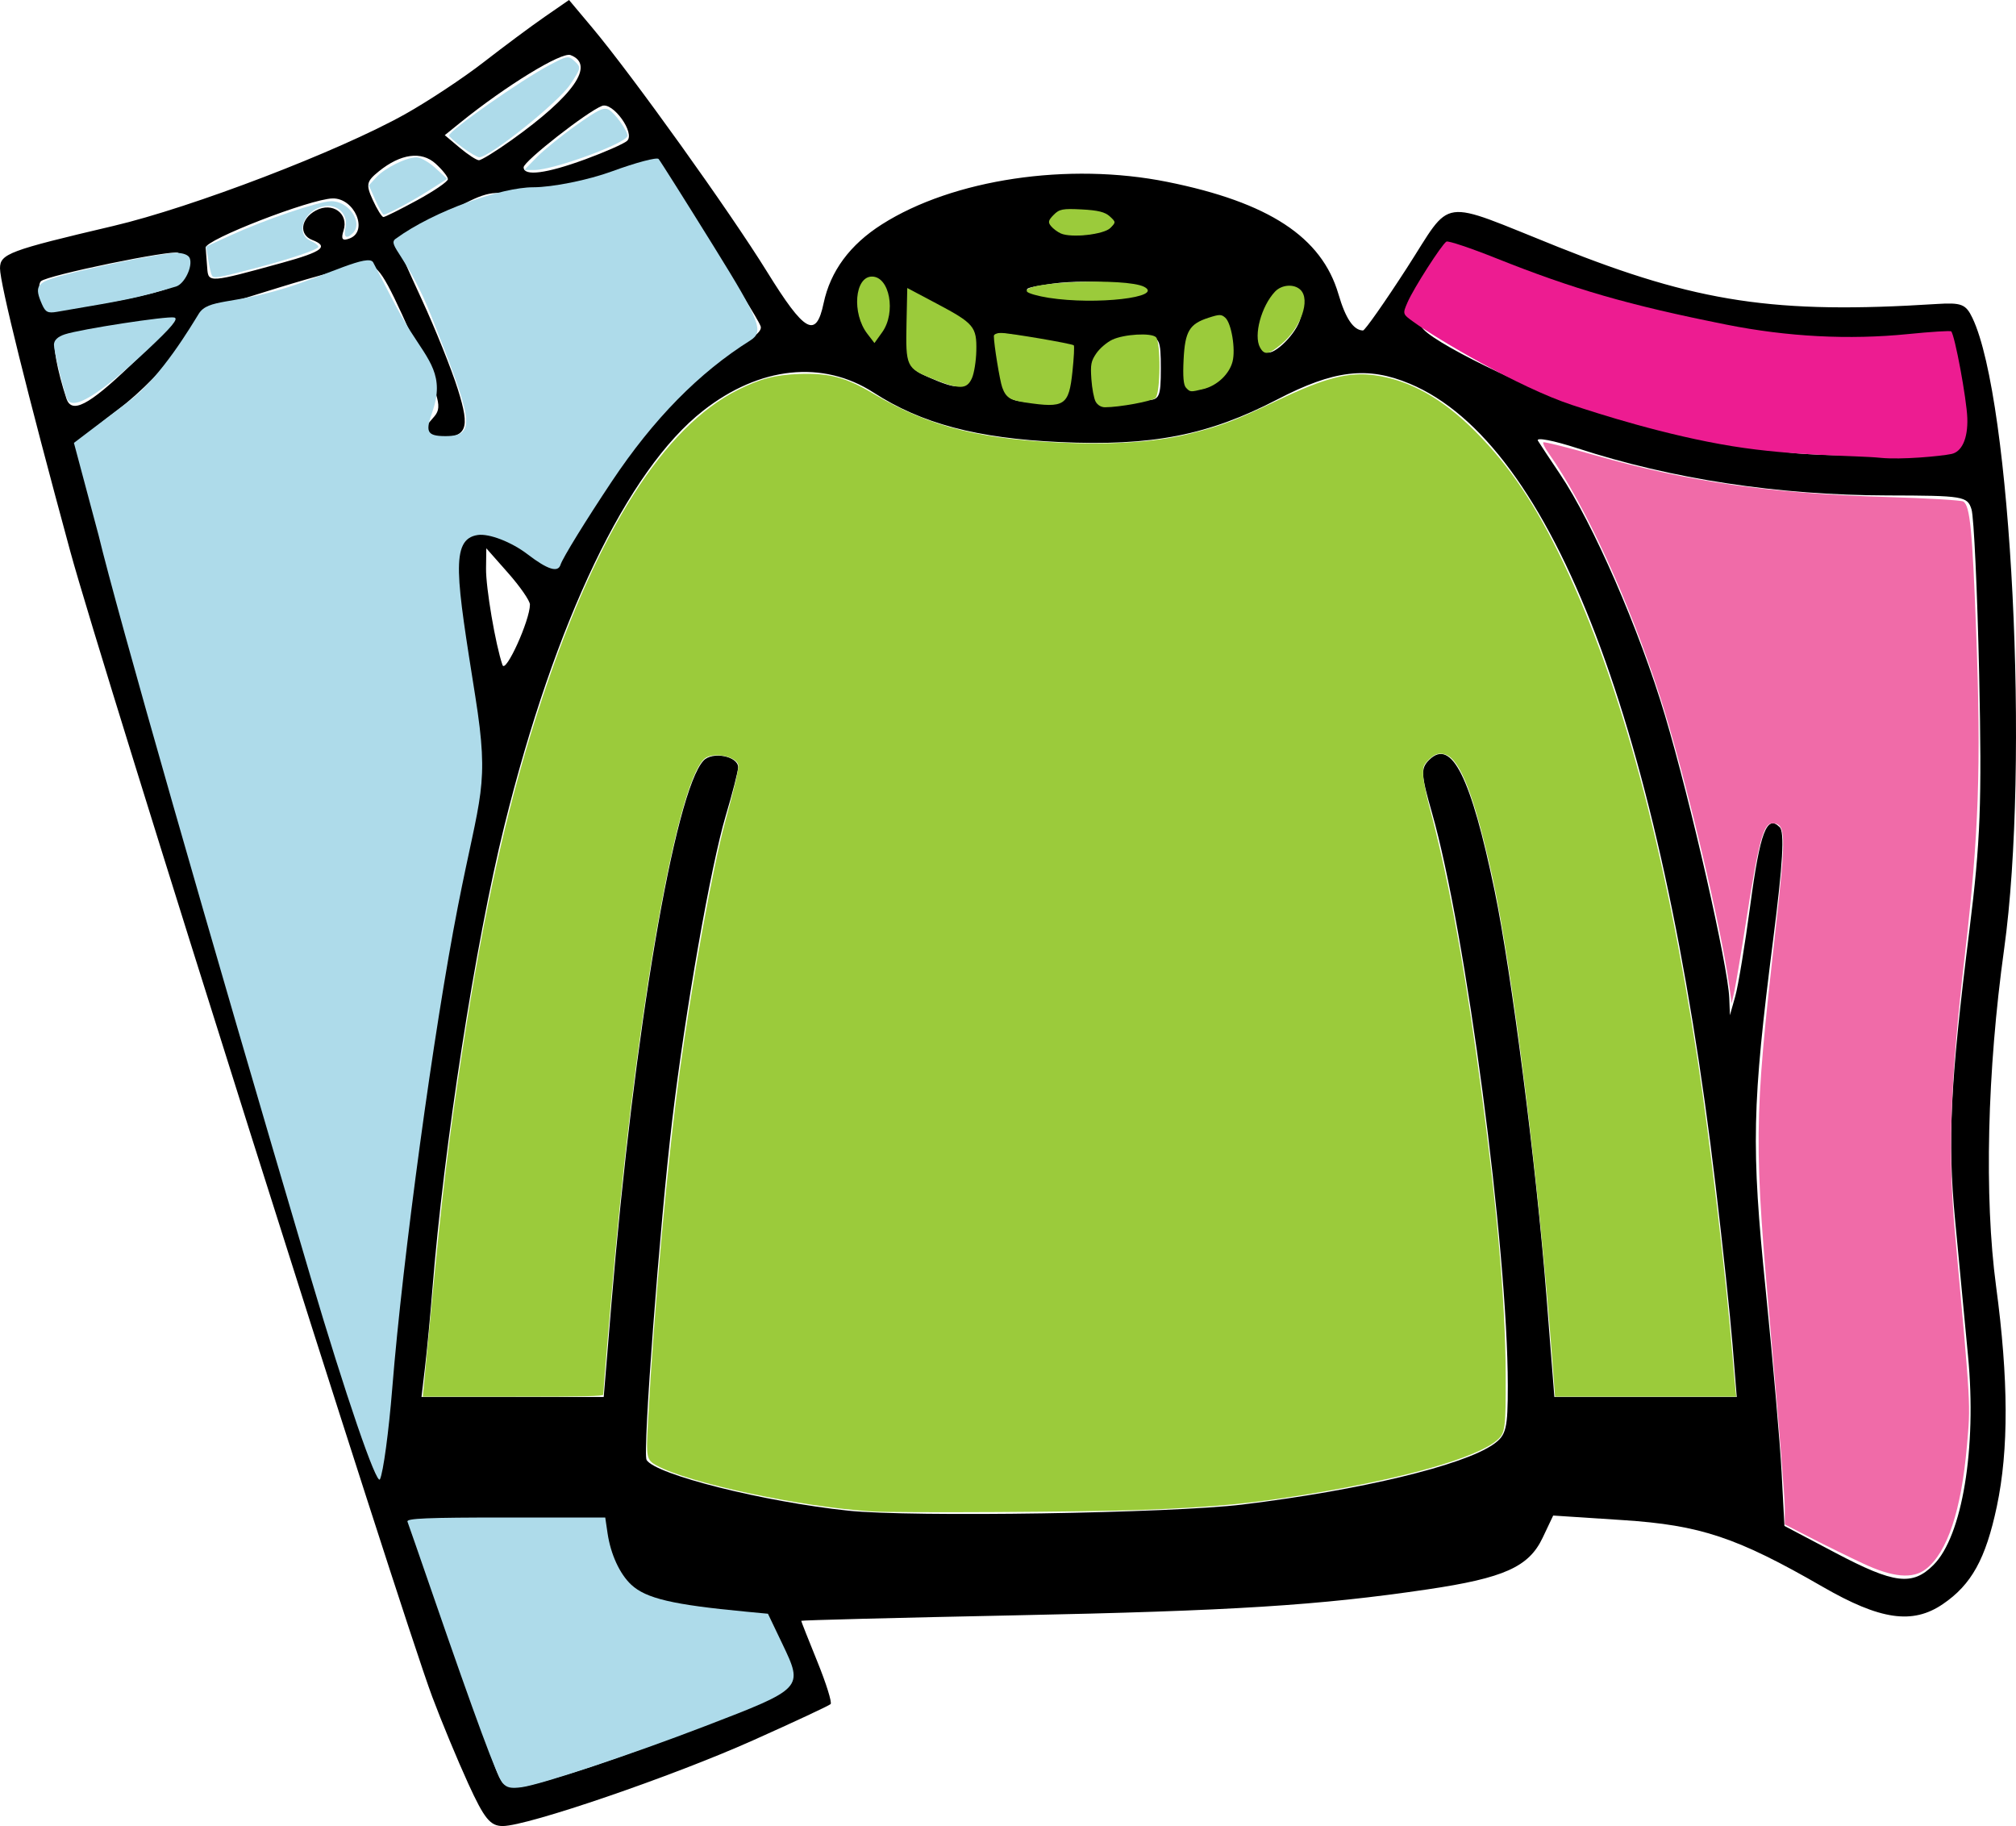 <?xml version="1.0" encoding="UTF-8" standalone="no"?>
<!-- Created with Inkscape (http://www.inkscape.org/) -->

<svg
   xmlns:dc="http://purl.org/dc/elements/1.1/"
   xmlns:cc="http://creativecommons.org/ns#"
   xmlns:rdf="http://www.w3.org/1999/02/22-rdf-syntax-ns#"
   xmlns:svg="http://www.w3.org/2000/svg"
   xmlns="http://www.w3.org/2000/svg"
   xmlns:sodipodi="http://sodipodi.sourceforge.net/DTD/sodipodi-0.dtd"
   xmlns:inkscape="http://www.inkscape.org/namespaces/inkscape"
   width="319.552"
   height="289.394"
   id="svg2"
   version="1.1"
   inkscape:version="0.48.4 r9939"
   sodipodi:docname="Nuevo documento 1">
  <defs
     id="defs4" />
  <sodipodi:namedview
     id="base"
     pagecolor="#ffffff"
     bordercolor="#666666"
     borderopacity="1.0"
     inkscape:pageopacity="0.0"
     inkscape:pageshadow="2"
     inkscape:zoom="0.49497475"
     inkscape:cx="281.78837"
     inkscape:cy="324.04"
     inkscape:document-units="px"
     inkscape:current-layer="layer1"
     showgrid="false"
     fit-margin-top="0"
     fit-margin-left="0"
     fit-margin-right="0"
     fit-margin-bottom="0"
     inkscape:window-width="1301"
     inkscape:window-height="744"
     inkscape:window-x="65"
     inkscape:window-y="24"
     inkscape:window-maximized="1" />
  <g
     inkscape:label="Capa 1"
     inkscape:groupmode="layer"
     id="layer1"
     transform="translate(-80.435,-634.373)">
    <g
       id="g3855"
       transform="translate(-134.35,253.548)">
      <path
         inkscape:connector-curvature="0"
         id="path2996"
         d="m 288.996,663.469 c -1.697,-3.712 -4.264,-9.9 -5.703,-13.75 -5.171,-13.834 -52.444,-163.401 -57.366,-181.5 -6.824,-25.092 -11.141,-42.477 -11.141,-44.864 0,-2.302 1.416,-2.831 17.953,-6.717 12.498,-2.936 35.737,-11.837 46.237,-17.709 3.648,-2.04 9.26,-5.751 12.471,-8.248 3.211,-2.496 7.57,-5.735 9.686,-7.198 l 3.847,-2.659 3.653,4.354 c 6.36,7.581 21.843,29.192 27.732,38.71 5.978,9.662 7.772,10.661 8.968,4.996 1.075,-5.088 4.17,-9.279 9.232,-12.496 11.273,-7.167 29.57,-9.892 45.242,-6.738 16.098,3.24 24.49,8.745 27.136,17.801 1.127,3.857 2.378,5.709 3.886,5.751 0.298,0.008 3.416,-4.43 6.929,-9.863 7.405,-11.453 4.721,-11.077 24.028,-3.364 22.029,8.8 34.369,10.657 59.977,9.028 3.928,-0.25 4.623,0.021 5.67,2.215 6.182,12.95 9.088,70.786 5.024,100 -2.695,19.378 -3.172,39.343 -1.277,53.458 1.981,14.752 2.018,25.929 0.118,34.898 -1.762,8.316 -4.013,12.384 -8.567,15.479 -4.793,3.257 -9.9,2.518 -19.048,-2.757 -13.565,-7.821 -19.371,-9.76 -31.622,-10.56 l -11.084,-0.724 -1.673,3.526 c -2.191,4.617 -6.113,6.376 -18.205,8.168 -17.205,2.549 -30.984,3.416 -65.563,4.123 -18.562,0.38 -33.75,0.77 -33.75,0.867 0,0.097 1.149,3.005 2.554,6.462 1.405,3.457 2.352,6.487 2.105,6.734 -0.247,0.247 -5.805,2.843 -12.352,5.769 -12.791,5.716 -35.702,13.557 -39.617,13.557 -1.985,0 -2.923,-1.155 -5.481,-6.75 z m 16.988,-1.841 c 4.566,-1.425 14.039,-4.835 21.052,-7.579 14.116,-5.522 14.072,-5.469 10.459,-12.831 l -2.209,-4.5 -7.5,-0.643 c -11.778,-1.009 -15.23,-3.121 -16.527,-10.107 l -0.696,-3.75 -15.351,0 -15.351,0 6.561,19.25 c 3.609,10.588 6.983,20.038 7.498,21 1.228,2.296 2.239,2.225 12.064,-0.841 z M 521.262,628.834 c 4.557,-4.557 6.868,-18.527 5.475,-33.086 -0.528,-5.516 -1.45,-15.204 -2.05,-21.529 -1.211,-12.781 -0.772,-21.679 2.268,-46 1.755,-14.038 1.985,-20.081 1.542,-40.5 -0.286,-13.2 -0.832,-24.978 -1.212,-26.174 -0.661,-2.079 -1.246,-2.175 -13.345,-2.203 -17.324,-0.04 -34.149,-2.599 -49.073,-7.464 -3.826,-1.247 -6.666,-1.793 -6.31,-1.213 0.356,0.58 1.92,2.946 3.477,5.257 5.25,7.795 12.615,24.715 16.669,38.298 4.046,13.555 9.996,39.713 10.186,44.785 l 0.102,2.715 0.847,-3 c 0.466,-1.65 1.537,-8.144 2.38,-14.432 1.555,-11.596 2.619,-14.418 4.663,-12.374 0.792,0.792 0.506,5.707 -1.033,17.796 -3.357,26.365 -3.495,32.772 -1.19,55.51 1.143,11.275 2.28,24.31 2.527,28.967 l 0.449,8.467 8.119,4.283 c 9.288,4.9 12.158,5.251 15.511,1.898 z m -109.476,-9.577 c 18.718,-2.281 34.985,-6.193 39.75,-9.561 2.001,-1.414 2.25,-2.441 2.247,-9.284 -0.01,-21.83 -6.653,-72.008 -12.017,-90.764 -1.754,-6.132 -1.802,-7.035 -0.454,-8.384 3.533,-3.533 6.638,2.675 10.388,20.77 2.656,12.818 6.585,43.494 8.189,63.934 l 1.275,16.25 14.455,0 14.455,0 -0.666,-8.25 c -0.366,-4.537 -1.576,-15.9 -2.689,-25.25 -8.638,-72.599 -25.81,-117.612 -48.481,-127.084 -6.695,-2.797 -12.027,-2.164 -20.987,2.495 -10.902,5.668 -19.87,7.426 -34.465,6.756 -13.184,-0.605 -21.906,-2.921 -29.52,-7.839 -8.07,-5.213 -18.068,-4.154 -27.022,2.863 -12.027,9.425 -23.485,33.35 -31.518,65.81 -4.599,18.586 -9.583,50.693 -11.408,73.5 -0.33,4.125 -0.852,9.637 -1.16,12.25 l -0.56,4.75 14.441,0 14.441,0 1.219,-14.75 c 3.549,-42.934 10.042,-81.224 14.6,-86.103 1.399,-1.497 5.487,-0.706 5.487,1.062 0,0.591 -0.885,4.048 -1.966,7.683 -2.372,7.974 -6.421,30.991 -8.463,48.108 -2.017,16.907 -4.739,52.919 -4.08,53.985 1.434,2.32 18.557,6.619 32.01,8.036 9.989,1.052 51.106,0.406 62.5,-0.982 z M 278.795,570.219 c 2.583,-23.078 5.249,-39.643 9.163,-56.948 l 3.042,-13.448 -2.742,-16.359 c -2.156,-12.867 -2.504,-16.88 -1.628,-18.802 1.745,-3.83 6.186,-3.285 11.068,1.358 l 3.996,3.801 5.296,-9.023 c 6.551,-11.16 16.333,-21.368 23.579,-24.606 3.36,-1.501 5.101,-2.836 4.782,-3.666 -0.968,-2.521 -15.223,-23.823 -16.809,-25.118 -1.341,-1.094 -2.233,-0.991 -5.43,0.627 -5.177,2.62 -13.265,4.229 -17.665,3.515 -3.037,-0.493 -4.742,0.082 -10.639,3.585 -3.862,2.295 -7.022,4.314 -7.022,4.487 0,0.174 1.743,4.091 3.873,8.705 2.13,4.614 4.697,11.007 5.703,14.205 2.004,6.366 1.453,7.637 -3.326,7.669 -2.675,0.018 -2.816,-0.702 -0.615,-3.134 1.528,-1.688 1.305,-2.547 -3.402,-13.079 -4.402,-9.85 -5.333,-11.26 -7.385,-11.179 -1.292,0.051 -7.512,1.692 -13.823,3.647 l -11.475,3.554 -3.704,5.438 c -2.037,2.991 -6.625,7.65 -10.196,10.353 -5.612,4.249 -6.417,5.255 -5.934,7.416 1.859,8.322 11.586,41.227 18.77,63.5 4.613,14.3 12.707,39.725 17.987,56.5 5.28,16.775 9.887,31.175 10.238,32 0.351,0.825 0.995,-2.55 1.432,-7.5 0.437,-4.95 1.726,-17.325 2.865,-27.5 z m 19.99,-93.583 c 4.4e-4,-0.596 -1.555,-2.846 -3.458,-5 l -3.458,-3.917 -0.042,3.201 c -0.04,3.043 1.502,12.088 2.607,15.299 0.488,1.418 4.349,-7.086 4.351,-9.583 z m 225.761,-24.247 c 1.008,-0.64 0.971,-2.455 -0.187,-9.088 -0.796,-4.559 -1.616,-8.457 -1.822,-8.663 -0.206,-0.206 -3.047,0.063 -6.313,0.598 -9.291,1.521 -15.467,1.183 -28.468,-1.563 -14.609,-3.085 -22.466,-5.457 -33.001,-9.966 l -7.993,-3.421 -3.608,5.434 c -1.984,2.989 -3.369,6.058 -3.076,6.821 0.828,2.159 17.279,10.206 26.707,13.064 7.824,2.372 24.317,5.999 31.5,6.928 5.814,0.752 25.016,0.647 26.26,-0.143 z m -289.109,-13.633 c 3.716,-3.555 6.51,-6.709 6.21,-7.009 -0.53,-0.53 -16.622,2.207 -18.006,3.062 -0.588,0.364 0.214,4.772 1.668,9.16 0.828,2.5 3.507,1.121 10.128,-5.213 z m 148.148,1.346 0.299,-4.599 -5.299,-1.052 c -2.914,-0.578 -5.434,-0.92 -5.599,-0.759 -0.165,0.161 0.002,2.571 0.372,5.355 0.629,4.741 0.87,5.088 3.8,5.466 5.748,0.742 6.108,0.495 6.427,-4.412 z m 12.951,4.13 c 2.032,-0.012 2.25,-0.499 2.25,-5.014 0,-4.523 -0.215,-4.999 -2.25,-4.986 -6.331,0.038 -8.747,2.877 -7.313,8.591 0.525,2.093 1.087,2.489 2.858,2.014 1.213,-0.325 3.217,-0.597 4.455,-0.605 z m 12.372,-4.241 c 0.584,-1.091 0.77,-3.533 0.415,-5.428 -0.56,-2.986 -0.939,-3.354 -2.842,-2.76 -2.99,0.933 -3.662,2.217 -3.68,7.027 -0.014,3.862 0.138,4.082 2.515,3.628 1.392,-0.266 3.008,-1.376 3.592,-2.467 z m -40.729,0.646 c 0.334,-0.87 0.607,-3.048 0.607,-4.841 0,-2.882 -0.579,-3.575 -5,-5.981 l -5,-2.721 0,6.06 c 0,5.878 0.097,6.102 3.25,7.481 4.317,1.888 5.419,1.889 6.143,0.003 z m 52.594,-8.918 c 1.014,-2.702 0.191,-4.5 -2.058,-4.5 -2.954,0 -5.449,7.146 -3.259,9.336 0.878,0.878 4.362,-2.29 5.318,-4.836 z m -66.595,-4.076 c -0.333,-1.326 -1.007,-2.162 -1.498,-1.858 -1.052,0.65 -1.176,4.533 -0.225,7.013 0.589,1.535 0.767,1.475 1.498,-0.501 0.456,-1.234 0.558,-3.328 0.225,-4.654 z m -121.828,1.037 c 4.854,-0.846 9.413,-2.027 10.131,-2.622 1.415,-1.175 1.768,-4.449 0.555,-5.162 -0.928,-0.546 -20.828,3.567 -21.758,4.498 -0.84,0.84 0.353,4.825 1.445,4.825 0.441,0 4.773,-0.693 9.627,-1.539 z m 162.436,-1.395 c 4.016,-1.18 -6.909,-2.412 -13.25,-1.494 -4.419,0.639 -4.854,0.876 -2.75,1.494 1.375,0.404 4.975,0.734 8,0.734 3.025,0 6.625,-0.33 8,-0.734 z m -135.25,-4.819 c 6.353,-1.75 7.44,-2.577 4.75,-3.609 -2.155,-0.827 -1.847,-3.382 0.564,-4.673 2.633,-1.409 5.248,0.477 4.393,3.169 -0.441,1.389 -0.196,1.702 0.977,1.252 3.008,-1.154 0.747,-6.417 -2.72,-6.333 -3.56,0.087 -20.224,6.552 -20.115,7.804 0.055,0.628 0.168,2.091 0.25,3.251 0.167,2.343 0.31,2.333 11.9,-0.861 z m 130.75,-6.247 c 0,-1.764 -6.206,-2.694 -7.74,-1.16 -1.758,1.758 0.335,3.277 4.083,2.965 2.449,-0.204 3.657,-0.801 3.657,-1.805 z m -109.385,-3.659 c 2.687,-1.462 4.885,-2.968 4.885,-3.345 0,-0.377 -0.882,-1.484 -1.96,-2.46 -2.237,-2.025 -5.536,-1.575 -8.995,1.226 -1.964,1.591 -2.071,2.088 -0.966,4.513 0.683,1.499 1.446,2.725 1.696,2.725 0.25,0 2.653,-1.197 5.339,-2.659 z m 26.598,-6.465 c 3.183,-1.168 6.192,-2.495 6.686,-2.949 1.327,-1.219 -2.249,-6.199 -3.976,-5.537 -2.367,0.908 -12.423,8.784 -12.423,9.729 0,1.46 3.599,0.999 9.712,-1.244 z m -11.659,-3.048 c 9.916,-7.071 13.328,-11.978 9.382,-13.492 -1.419,-0.544 -10.214,4.839 -17.435,10.671 l -2.5,2.019 2.361,1.986 c 1.298,1.092 2.672,1.986 3.053,1.986 0.381,0 2.693,-1.427 5.139,-3.171 z"
         style="fill:#000000;fill-opacity:1" />
      <path
         inkscape:connector-curvature="0"
         id="path3811"
         d="m 352.925,620.352 c -11.256,-0.702 -29.032,-4.496 -34.055,-7.269 -1.615,-0.891 -1.681,-1.22 -1.378,-6.879 0.963,-18.004 3.1,-41.558 5.051,-55.679 2.013,-14.571 5.238,-32.287 7.173,-39.401 1.501,-5.519 2.187,-8.461 2.104,-9.029 -0.186,-1.274 -3.494,-2.072 -5.078,-1.226 -4.222,2.256 -10.572,36.803 -14.441,78.566 -0.616,6.645 -1.895,21.752 -1.898,22.413 -0.001,0.249 -3.031,0.316 -14.305,0.316 l -14.303,0 0.145,-1.452 c 0.08,-0.799 0.666,-6.907 1.303,-13.574 1.627,-17.043 2.65,-25.512 4.709,-39.017 3.625,-23.768 7.521,-40.96 12.96,-57.2 8.774,-26.195 19.153,-42.455 30.829,-48.3 3.551,-1.778 5.855,-2.379 9.664,-2.525 4.793,-0.183 7.433,0.513 11.811,3.115 9.069,5.388 17.386,7.416 32.189,7.849 7.079,0.207 13.429,-0.335 18.191,-1.551 5.025,-1.284 7.017,-2.047 13.881,-5.319 7.347,-3.502 11.087,-4.459 15.215,-3.894 5.511,0.754 10.754,3.688 15.974,8.938 5.424,5.456 9.529,11.578 13.913,20.752 9.075,18.988 16.099,45.006 21.306,78.926 1.923,12.524 4.58,35.141 5.559,47.318 0.145,1.806 0.328,3.88 0.406,4.609 l 0.141,1.326 -14.36,0 -14.36,0 -0.441,-5.872 c -2.123,-28.271 -6.371,-62.439 -9.534,-76.68 -2.807,-12.636 -5.044,-18.434 -7.413,-19.216 -1.032,-0.341 -1.781,-0.073 -2.794,0.997 -0.67,0.708 -0.754,0.967 -0.728,2.235 0.016,0.789 0.454,3.025 0.972,4.97 2.803,10.52 5.132,22.804 7.453,39.307 3.127,22.24 4.641,38.789 4.663,50.975 0.016,8.457 -0.072,9.093 -1.417,10.225 -3.262,2.745 -14.418,5.947 -29.378,8.432 -9.482,1.575 -15.238,2.129 -26.769,2.574 -8.662,0.335 -38.749,0.503 -42.961,0.24 l 0,0 z"
         style="fill:#9bcb3b;fill-opacity:1;stroke:none" />
      <path
         inkscape:connector-curvature="0"
         id="path3813"
         d="m 414.504,435.884 c -1.044,-1.894 0.203,-6.528 2.376,-8.837 1.062,-1.128 3.031,-1.27 4.038,-0.291 1.632,1.584 0.066,6.037 -3.027,8.608 -2.031,1.688 -2.688,1.789 -3.387,0.52 z"
         style="fill:#9bcb3b;fill-opacity:1;stroke:none" />
      <path
         inkscape:connector-curvature="0"
         id="path3815"
         d="m 402.774,442.27 c -0.399,-0.423 -0.514,-1.765 -0.38,-4.451 0.223,-4.499 0.92,-5.664 3.971,-6.643 1.727,-0.555 2.008,-0.555 2.63,-0.007 0.975,0.859 1.665,4.982 1.162,6.951 -0.508,1.992 -2.444,3.824 -4.598,4.351 -2.104,0.515 -2.11,0.514 -2.785,-0.201 l 0,0 z"
         style="fill:#9bcb3b;fill-opacity:1;stroke:none" />
      <path
         inkscape:connector-curvature="0"
         id="path3817"
         d="m 388.447,444.469 c -0.268,-0.496 -0.57,-2.101 -0.671,-3.567 -0.16,-2.313 -0.055,-2.854 0.795,-4.092 0.539,-0.785 1.675,-1.753 2.526,-2.152 1.878,-0.881 6.179,-1.125 6.92,-0.393 0.783,0.774 0.715,8.887 -0.081,9.632 -0.557,0.521 -5.728,1.472 -8.005,1.472 -0.608,0 -1.187,-0.352 -1.484,-0.902 z"
         style="fill:#9bcb3b;fill-opacity:1;stroke:none" />
      <path
         inkscape:connector-curvature="0"
         id="path3819"
         d="m 377.341,444.617 c -2.462,-0.367 -3.117,-0.791 -3.696,-2.395 -0.385,-1.065 -1.326,-6.849 -1.326,-8.151 0,-0.279 0.504,-0.482 1.181,-0.477 1.372,0.011 11.178,1.683 11.489,1.958 0.115,0.102 0.02,1.973 -0.211,4.157 -0.572,5.4 -1.228,5.833 -7.437,4.908 l 0,0 z"
         style="fill:#9bcb3b;fill-opacity:1;stroke:none" />
      <path
         inkscape:connector-curvature="0"
         id="path3821"
         d="m 362.64,440.869 c -4.204,-1.683 -4.313,-1.916 -4.164,-8.891 l 0.118,-5.509 4.656,2.467 c 5.922,3.138 6.373,3.677 6.289,7.501 -0.036,1.614 -0.349,3.561 -0.696,4.328 -0.814,1.799 -1.923,1.818 -6.204,0.104 l 0,0 z"
         style="fill:#9bcb3b;fill-opacity:1;stroke:none" />
      <path
         inkscape:connector-curvature="0"
         id="path3823"
         d="m 352.263,433.722 c -2.483,-3.234 -2.009,-9.066 0.736,-9.066 2.806,0 3.854,5.704 1.621,8.821 l -1.229,1.715 -1.129,-1.47 z"
         style="fill:#9bcb3b;fill-opacity:1;stroke:none" />
      <path
         inkscape:connector-curvature="0"
         id="path3825"
         d="m 381.008,428.022 c -1.681,-0.262 -3.221,-0.7 -3.423,-0.971 -1.155,-1.557 15.706,-2.255 18.56,-0.769 3.196,1.665 -7.639,2.911 -15.137,1.74 z"
         style="fill:#9bcb3b;fill-opacity:1;stroke:none" />
      <path
         inkscape:connector-curvature="0"
         id="path3827"
         d="m 382.937,417.825 c -0.526,-0.234 -1.229,-0.758 -1.56,-1.165 -0.503,-0.617 -0.433,-0.914 0.418,-1.781 0.901,-0.918 1.427,-1.02 4.459,-0.864 2.558,0.132 3.693,0.413 4.437,1.098 0.985,0.908 0.986,0.934 0.096,1.841 -1.017,1.036 -6.186,1.61 -7.85,0.871 z"
         style="fill:#9bcb3b;fill-opacity:1;stroke:none" />
      <path
         sodipodi:nodetypes="cscssssssssssssssssssssssc"
         inkscape:connector-curvature="0"
         id="path3829"
         d="M 263.999,583.155 C 247.585,527.664 233.348,477.862 230.41,465.655 l -3.908,-14.64 8.868,-6.727 c 5.026,-3.813 9.747,-11.852 10.928,-13.75 1.472,-2.366 5.296,-1.44 13.721,-4.064 6.758,-2.105 13.164,-5.475 13.917,-4.066 1.838,3.44 3.742,7.477 5.906,10.898 2.979,4.708 5.454,7.103 3.492,12.746 -1.063,3.058 -1.08,3.889 2.048,3.889 5.146,0 4.114,-2.839 -2.129,-18.763 -3.859,-9.845 -7.148,-11.496 -5.776,-12.497 6.216,-4.538 16.933,-8.178 21.804,-8.178 3.092,0 8.723,-1.137 12.513,-2.526 3.79,-1.389 7.112,-2.27 7.383,-1.958 0.271,0.312 4.212,6.56 8.757,13.883 7.353,11.848 7.989,13.488 5.77,14.882 -8.154,5.121 -15.349,12.449 -21.966,22.371 -4.134,6.199 -7.781,12.125 -8.105,13.168 -0.402,1.298 -2.052,0.775 -5.226,-1.656 -2.551,-1.954 -6.111,-3.328 -7.912,-3.053 -4.411,0.674 -3.356,6.738 -0.368,25.596 2.296,14.49 0.76,15.27 -2.772,33.32 -3.817,19.504 -8.732,55.588 -10.394,76.304 -0.553,6.893 -1.432,13.388 -1.953,14.434 -0.521,1.046 -5.476,-13.405 -11.01,-32.113 z"
         style="fill:#aedbea;fill-opacity:1;stroke:none" />
      <path
         inkscape:connector-curvature="0"
         id="path3831"
         d="m 233.375,474.439 c -2.745,-9.421 -5.177,-18.261 -5.817,-21.149 -0.296,-1.336 -0.068,-2.146 0.921,-3.275 0.582,-0.664 2.196,-2.047 3.969,-3.402 0.451,-0.345 1.233,-0.957 1.736,-1.361 3.375,-2.705 7.049,-6.45 9.133,-9.309 0.353,-0.484 3.524,-5.117 4.028,-5.885 0.019,-0.028 11.147,-3.464 13.566,-4.188 4.235,-1.268 8.497,-2.414 10.543,-2.835 1.373,-0.282 2.019,-0.227 2.685,0.231 1.221,0.84 2.66,3.553 6.623,12.488 2.701,6.09 3.443,8.121 3.449,9.445 0.002,0.484 -0.019,0.586 -0.197,0.947 -0.11,0.223 -0.477,0.732 -0.818,1.133 -0.34,0.401 -0.704,0.853 -0.808,1.005 -0.257,0.374 -0.266,0.25 -0.059,-0.765 0.148,-0.723 0.166,-0.929 0.134,-1.533 -0.161,-3.025 -2.734,-10.703 -5.513,-16.447 -1.298,-2.683 -2.407,-4.442 -3.202,-5.08 -0.24,-0.192 -0.253,-0.195 -0.889,-0.181 -2.161,0.047 -8.277,1.461 -14.43,3.334 -3.381,1.03 -5.501,1.814 -8.152,3.016 -1.059,0.48 -2.662,1.496 -3.351,2.124 -0.233,0.212 -0.706,0.761 -1.052,1.22 -1.979,2.625 -6.071,6.804 -13.267,13.552 -2.309,2.165 -4.261,3.997 -4.338,4.07 l -0.14,0.133 1.358,5.24 c 1.924,7.425 2.22,8.504 4.04,14.72 0.571,1.95 1.038,3.576 1.038,3.614 0,0.044 -0.166,0.07 -0.458,0.07 l -0.458,0 -0.271,-0.931 z"
         style="fill:#000000;fill-opacity:0;stroke:none" />
      <path
         inkscape:connector-curvature="0"
         id="path3833"
         d="m 294.705,662.459 c -0.405,-0.491 -2.878,-7 -5.495,-14.464 -2.617,-7.464 -5.69,-16.223 -6.83,-19.464 l -2.072,-5.893 14.863,0 14.863,0 1.146,4.121 c 1.871,6.731 4.283,8.12 16.582,9.549 l 7.423,0.863 1.828,4.073 c 2.832,6.31 2.655,6.812 -3.359,9.554 -7.639,3.481 -33.767,12.555 -36.153,12.555 -1.131,0 -2.388,-0.402 -2.794,-0.893 z"
         style="fill:#000000;fill-opacity:0;stroke:none" />
      <path
         inkscape:connector-curvature="0"
         id="path3835"
         d="m 294.705,662.459 c -0.405,-0.491 -2.878,-7 -5.495,-14.464 -2.617,-7.464 -5.69,-16.223 -6.83,-19.464 l -2.072,-5.893 14.863,0 14.863,0 1.146,4.121 c 1.871,6.731 4.283,8.12 16.582,9.549 l 7.423,0.863 1.828,4.073 c 2.832,6.31 2.655,6.812 -3.359,9.554 -7.639,3.481 -33.767,12.555 -36.153,12.555 -1.131,0 -2.388,-0.402 -2.794,-0.893 z"
         style="fill:#000000;fill-opacity:0;stroke:none" />
      <path
         inkscape:connector-curvature="0"
         id="path3837"
         d="m 294.443,663.391 c -0.858,-0.976 -4.264,-10.176 -11.115,-30.029 -2.037,-5.904 -3.818,-11.028 -3.957,-11.388 -0.199,-0.515 3.124,-0.654 15.548,-0.654 l 15.801,0 0.367,2.487 c 0.494,3.351 1.935,6.477 3.769,8.178 2.339,2.168 6.562,3.158 18.17,4.257 l 3.485,0.33 2.272,4.751 c 3.373,7.054 3.356,7.073 -12.191,13.046 -11.715,4.502 -26.044,9.276 -29.079,9.69 -1.753,0.239 -2.395,0.099 -3.07,-0.668 l 0,0 z"
         style="fill:#aedbea;fill-opacity:1;stroke:none" />
      <path
         inkscape:connector-curvature="0"
         id="path3839"
         d="m 225.378,443.955 c -0.685,-1.886 -2.041,-7.523 -2.041,-8.484 0,-0.725 0.586,-1.287 1.732,-1.663 2.516,-0.824 16.168,-2.922 17.331,-2.665 0.736,0.163 -0.347,1.472 -4.242,5.126 -7.729,7.251 -12.005,9.822 -12.78,7.686 z"
         style="fill:#aedbea;fill-opacity:1;stroke:none" />
      <path
         inkscape:connector-curvature="0"
         id="path3841"
         d="m 221.456,429.085 c -1.244,-2.802 -0.879,-3.441 2.526,-4.42 4.879,-1.403 16.603,-3.763 18.694,-3.763 1.164,0 1.992,0.324 2.192,0.859 0.495,1.323 -0.857,4.083 -2.192,4.475 -6.187,1.816 -7.214,2.034 -18.877,4.01 -1.425,0.241 -1.803,0.054 -2.342,-1.161 l 0,0 z"
         style="fill:#aedbea;fill-opacity:1;stroke:none" />
      <path
         inkscape:connector-curvature="0"
         id="path3843"
         d="m 248.388,424.518 c -0.146,-0.236 -0.416,-1.373 -0.6,-2.527 l -0.335,-2.098 3.903,-1.779 c 5.456,-2.486 13.778,-5.32 15.855,-5.398 2.799,-0.105 5.199,3.358 3.503,5.054 -1.031,1.031 -1.509,0.673 -1.169,-0.876 0.466,-2.121 -1.249,-3.793 -3.455,-3.367 -3.144,0.607 -4.57,4.318 -2.094,5.446 0.694,0.316 1.263,0.748 1.263,0.958 0,0.43 -4.422,1.926 -10.102,3.416 -5.745,1.507 -6.482,1.635 -6.769,1.17 z"
         style="fill:#aedbea;fill-opacity:1;stroke:none" />
      <path
         inkscape:connector-curvature="0"
         id="path3845"
         d="m 274.278,412.522 -1.026,-2.319 1.181,-1.283 c 1.367,-1.486 4.706,-3.143 6.365,-3.159 0.629,-0.006 1.982,0.757 3.008,1.697 l 1.864,1.708 -2.755,1.757 c -2.825,1.802 -6.772,3.918 -7.309,3.918 -0.166,0 -0.763,-1.044 -1.327,-2.319 z"
         style="fill:#aedbea;fill-opacity:1;stroke:none" />
      <path
         inkscape:connector-curvature="0"
         id="path3847"
         d="m 288.087,404.191 c -1.166,-0.857 -2.115,-1.71 -2.109,-1.894 0.025,-0.798 11.261,-8.688 15.854,-11.132 2.805,-1.492 3.041,-1.537 3.914,-0.747 1.201,1.087 1.196,1.119 -0.572,3.789 -1.878,2.835 -12.761,11.543 -14.426,11.543 -0.297,0 -1.495,-0.702 -2.661,-1.559 z"
         style="fill:#aedbea;fill-opacity:1;stroke:none" />
      <path
         inkscape:connector-curvature="0"
         id="path3849"
         d="m 299.868,405.738 c 1.091,-1.118 3.888,-3.386 6.215,-5.041 3.531,-2.512 4.393,-2.922 5.216,-2.481 0.93,0.498 2.946,3.311 2.95,4.117 0.006,1.133 -11.689,5.438 -14.774,5.438 l -1.592,0 1.984,-2.032 z"
         style="fill:#aedbea;fill-opacity:1;stroke:none" />
      <path
         sodipodi:nodetypes="ssssscsssssss"
         inkscape:connector-curvature="0"
         id="path3851"
         d="m 512.858,453.381 c -3.859,-0.39 -13.58,-0.243 -23.474,-1.841 -10.605,-1.713 -21.409,-5.206 -25.406,-6.528 -8.458,-2.797 -21.317,-10.411 -25.164,-13.186 -1.722,-1.242 -1.724,-1.248 -0.909,-3.119 0.967,-2.218 5.415,-9.158 6.15,-9.593 0.281,-0.167 3.794,1.007 7.805,2.609 12.441,4.968 21.077,7.458 36.594,10.553 9.664,1.927 19.423,2.433 28.782,1.492 3.62,-0.364 6.692,-0.556 6.827,-0.427 0.566,0.542 2.453,10.69 2.557,13.748 0.112,3.303 -0.905,5.342 -2.503,5.68 -1.67,0.353 -7.975,0.945 -11.257,0.613 z"
         style="fill:#ed1c91;fill-opacity:1;stroke:none" />
      <path
         inkscape:connector-curvature="0"
         id="path3853"
         d="m 510.06,628.597 c -2.222,-1.039 -5.916,-2.854 -8.207,-4.035 l -4.167,-2.146 0,-2.706 c 0,-1.488 -0.928,-13.134 -2.063,-25.88 -2.88,-32.356 -2.859,-34.807 0.581,-65.489 1.73,-15.429 1.681,-17.031 -0.514,-17.031 -1.372,0 -2.161,2.914 -4.036,14.9 -0.826,5.278 -1.7,10.506 -1.944,11.617 l -0.443,2.02 -0.38,-2.778 c -1.31,-9.573 -7.219,-34.229 -11.015,-45.962 -4.896,-15.132 -11.877,-30.352 -17.678,-38.541 -0.552,-0.78 -0.905,-1.518 -0.783,-1.639 0.122,-0.122 3.76,0.785 8.085,2.016 14.907,4.24 27.91,6.102 46.435,6.65 6.296,0.186 11.719,0.507 12.052,0.713 1.063,0.657 1.434,4.42 2.043,20.7 0.798,21.327 0.42,32.052 -1.807,51.265 -2.292,19.774 -2.7,31.308 -1.554,43.942 2.555,28.183 2.487,26.953 1.883,33.845 -0.886,10.121 -3.095,16.761 -6.454,19.404 -2.095,1.648 -5.237,1.377 -10.034,-0.865 l 0,0 z"
         style="fill:#f06ba8;fill-opacity:1;stroke:none" />
    </g>
  </g>
</svg>
